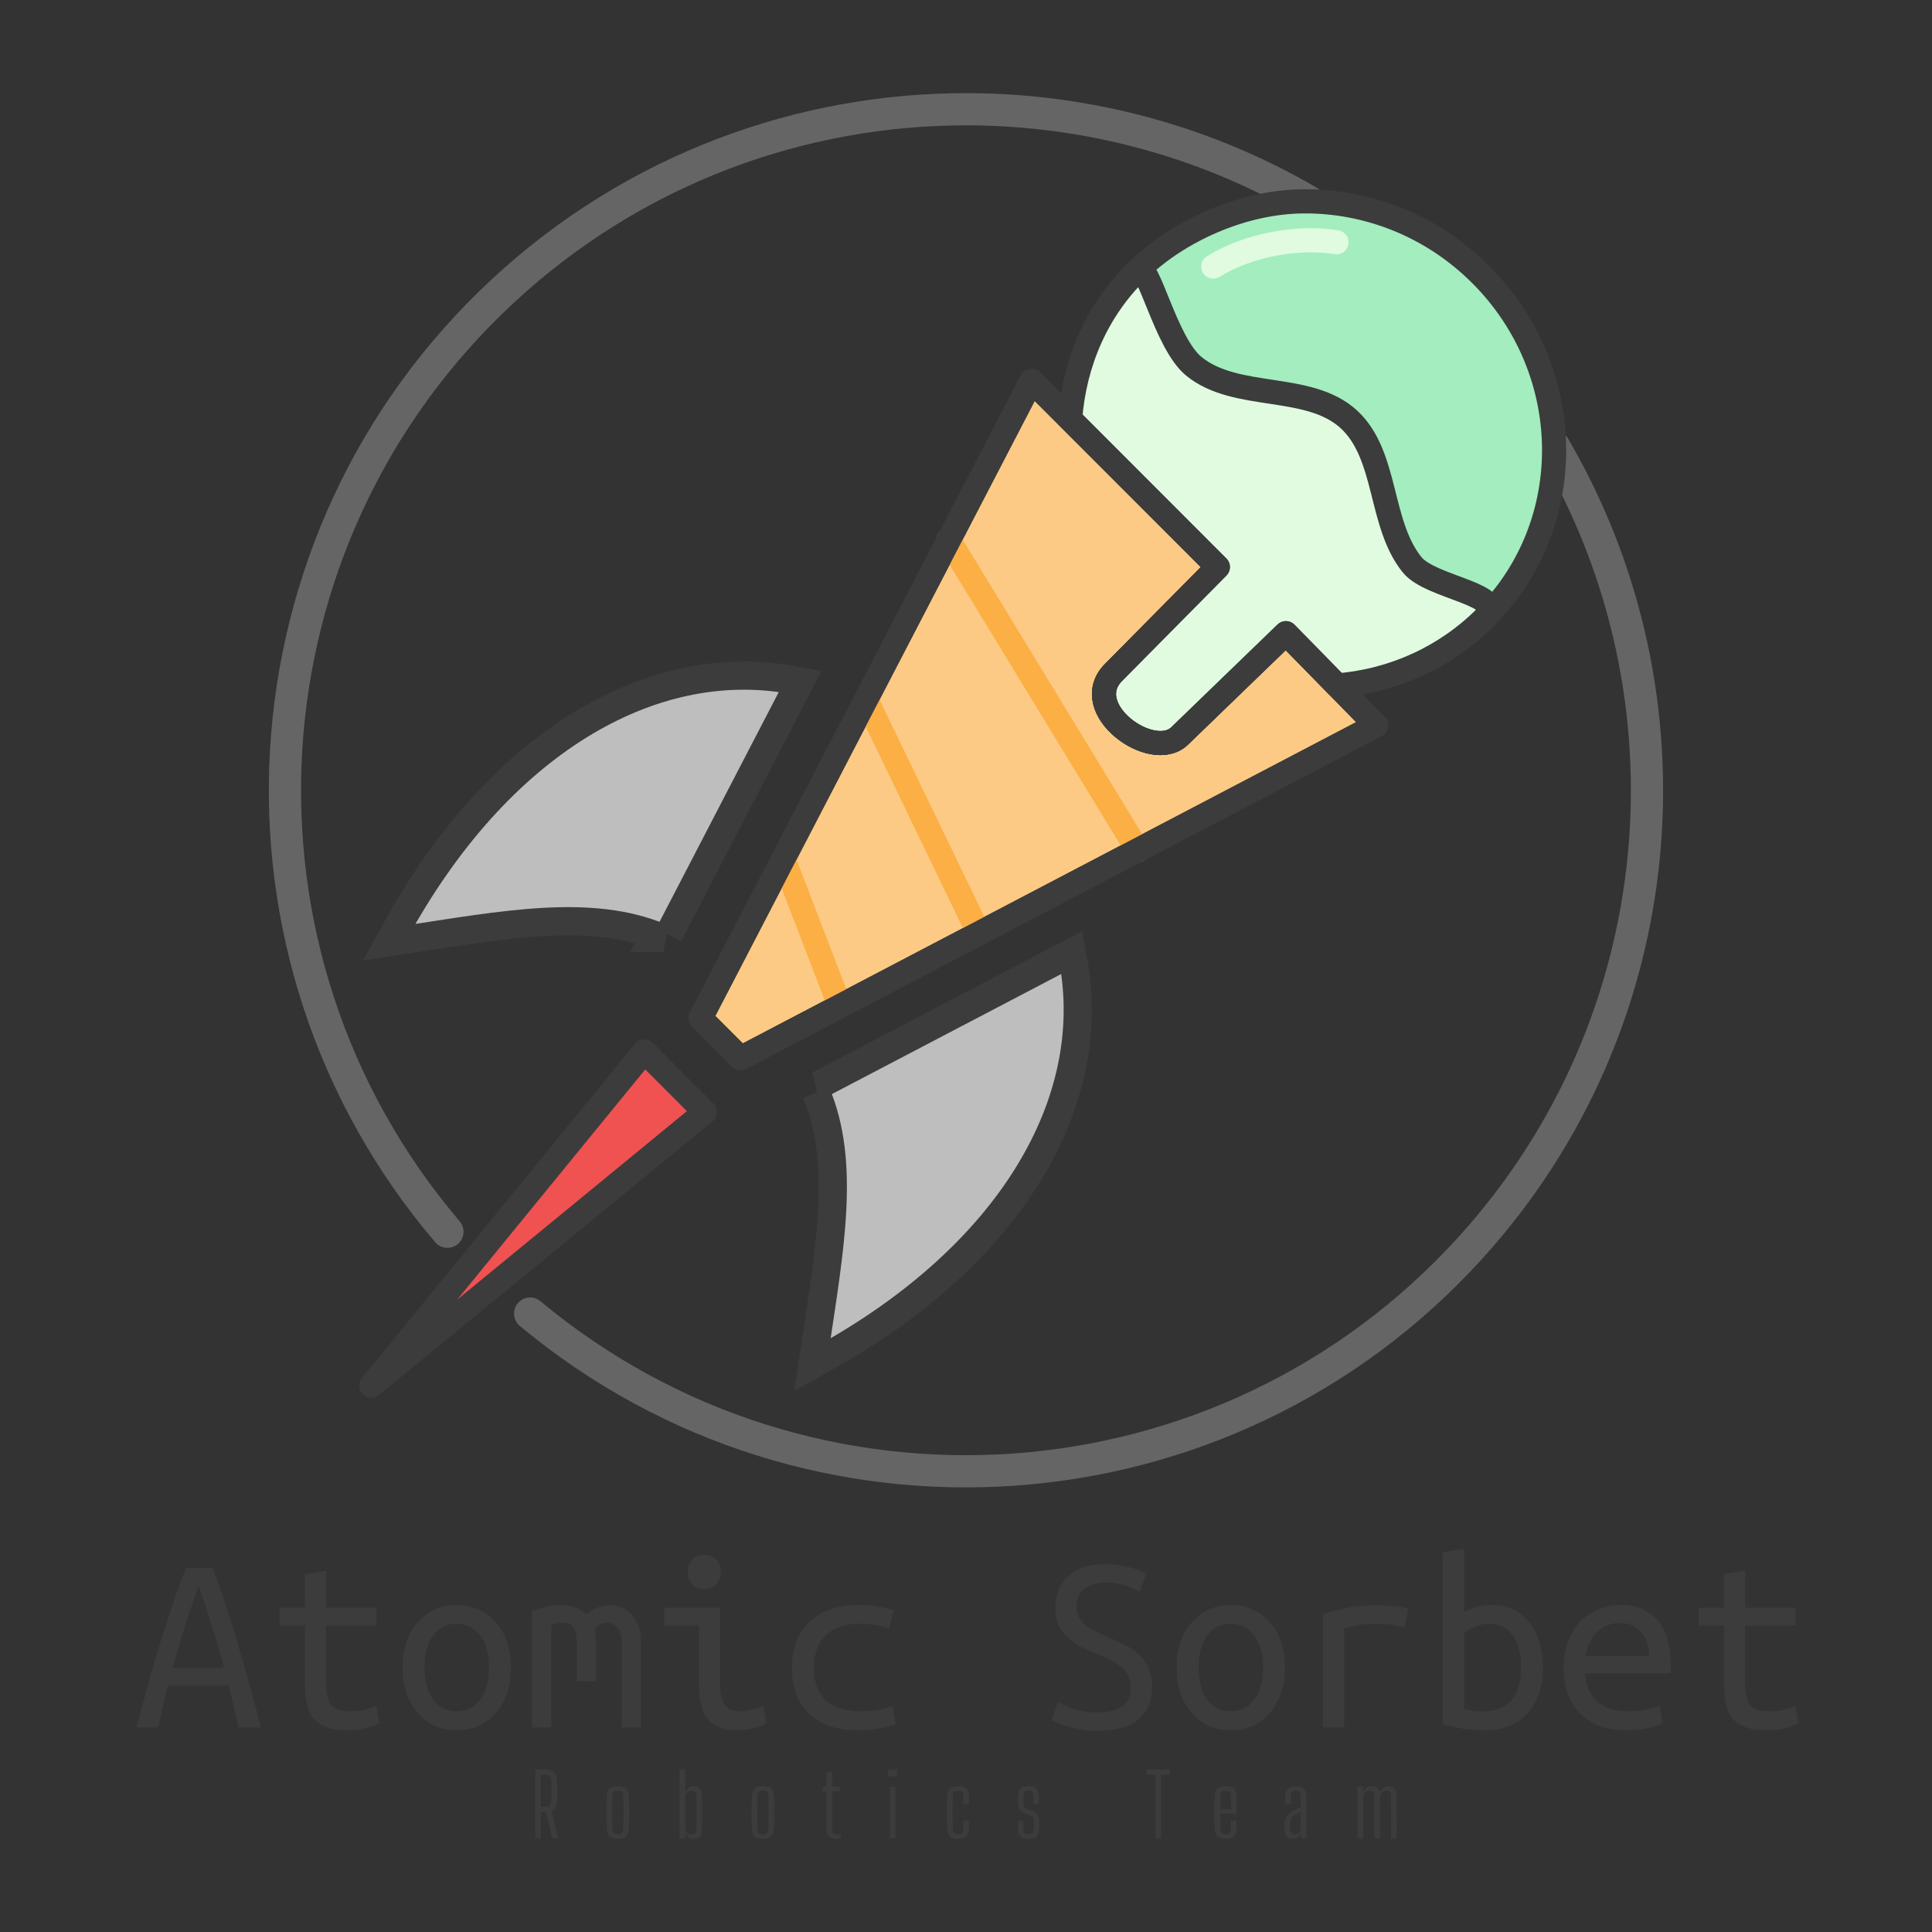 <?xml version="1.0" encoding="UTF-8" standalone="no"?>
<!-- Created with Inkscape (http://www.inkscape.org/) -->

<svg
   xmlns:dc="http://purl.org/dc/elements/1.1/"
   xmlns:cc="http://creativecommons.org/ns#"
   xmlns:rdf="http://www.w3.org/1999/02/22-rdf-syntax-ns#"
   xmlns:svg="http://www.w3.org/2000/svg"
   xmlns="http://www.w3.org/2000/svg"
   xmlns:sodipodi="http://sodipodi.sourceforge.net/DTD/sodipodi-0.dtd"
   xmlns:inkscape="http://www.inkscape.org/namespaces/inkscape"
   width="1200"
   height="1200"
   viewBox="0 0 317.5 317.5"
   version="1.1"
   id="svg8"
   inkscape:version="0.92.4 (5da689c313, 2019-01-14)"
   sodipodi:docname="logo_gradient_text.svg"
   inkscape:export-filename="C:\Users\alist\OneDrive\Documents\Atomic Sorbet\Logo\logo_gradient_messenger.png"
   inkscape:export-xdpi="600"
   inkscape:export-ydpi="600">
  <rect x="0" y="0" width="317.5" height="317.5" fill="#333333" stroke="none"/>
  <defs
     id="defs2" />
  <sodipodi:namedview
     id="base"
     pagecolor="#ffffff"
     bordercolor="#666666"
     borderopacity="1.0"
     inkscape:pageopacity="1"
     inkscape:pageshadow="2"
     inkscape:zoom="0.35355339"
     inkscape:cx="900.75694"
     inkscape:cy="905.63814"
     inkscape:document-units="px"
     inkscape:current-layer="layer1"
     showgrid="false"
     units="px"
     inkscape:window-width="1920"
     inkscape:window-height="1121"
     inkscape:window-x="-9"
     inkscape:window-y="-9"
     inkscape:window-maximized="1"
     showguides="true"
     inkscape:guide-bbox="true"
     inkscape:pagecheckerboard="false"
     objecttolerance="20" />
  <g
     inkscape:label="Layer 1"
     inkscape:groupmode="layer"
     id="layer1"
     transform="translate(0,20.5)">
    <path
       sodipodi:nodetypes="cssccsc"
       inkscape:connector-curvature="0"
       id="path933"
       d="M 215.009,12.599 C 197.831,2.599 178.545,-2.462 159.225,-2.546 131.769,-2.665 104.246,7.263 82.618,27.334 38.673,68.113 34.666,136.276 73.529,181.923 m 13.593,13.446 C 133.187,233.736 201.303,228.99 241.604,184.607 275.173,147.637 279.508,94.102 255.388,52.883"
       style="fill:none;fill-opacity:1;stroke:#656565;stroke-width:5.292;stroke-linecap:round;stroke-linejoin:round;stroke-miterlimit:4;stroke-dasharray:none;stroke-dashoffset:0;stroke-opacity:1" />
    <flowRoot
       xml:space="preserve"
       id="flowRoot854"
       style="font-style:normal;font-variant:normal;font-weight:normal;font-stretch:normal;font-size:24px;line-height:1;font-family:Roboto;-inkscape-font-specification:Roboto;letter-spacing:0px;word-spacing:0px;fill:#000000;fill-opacity:1;stroke:none"
       transform="translate(-375.708,153.458)"><flowRegion
         id="flowRegion856"><rect
           id="rect858"
           width="1013.991"
           height="172.534"
           x="101.823"
           y="1000.783" /></flowRegion><flowPara
         id="flowPara860" /></flowRoot>    <path
       sodipodi:nodetypes="ccccc"
       inkscape:connector-curvature="0"
       id="path862"
       d="m 105.891,152.291 c -8.775,10.761 -36.089,44.165 -44.865,54.926 10.47,-8.559 54.805,-44.969 54.805,-44.969 l -9.941,-9.957 z"
       style="fill:#f05151;fill-opacity:1;stroke:#3c3c3c;stroke-width:3.969;stroke-linecap:round;stroke-linejoin:round;stroke-miterlimit:4;stroke-dasharray:none;stroke-opacity:1" />
    <path
       inkscape:transform-center-y="-8.1197155"
       inkscape:transform-center-x="-20.849038"
       sodipodi:nodetypes="ccccc"
       inkscape:connector-curvature="0"
       id="path866"
       d="m 135.031,158.686 40.368,-21.138 c 4.202,22.666 -9.938,47.434 -40.604,64.361 2.537,-17.029 5.272,-31.37 0.237,-43.223 z"
       style="fill:none;stroke:#3c3c3c;stroke-width:6.615;stroke-linecap:butt;stroke-linejoin:miter;stroke-miterlimit:4;stroke-dasharray:none;stroke-opacity:1" />
    <path
       style="fill:none;stroke:#3c3c3c;stroke-width:6.615;stroke-linecap:butt;stroke-linejoin:miter;stroke-miterlimit:4;stroke-dasharray:none;stroke-opacity:1"
       d="m 109.009,132.664 20.987,-40.446 c -22.681,-4.118 -47.397,10.115 -64.209,40.844 17.019,-2.601 31.35,-5.389 43.222,-0.398 z"
       id="path868"
       inkscape:connector-curvature="0"
       sodipodi:nodetypes="ccccc"
       inkscape:transform-center-x="20.851715"
       inkscape:transform-center-y="-8.0249503" />
    <path
       style="fill:#bebebe;fill-opacity:1;stroke:#3c3c3c;stroke-width:2.646;stroke-linecap:butt;stroke-linejoin:miter;stroke-miterlimit:4;stroke-dasharray:none;stroke-opacity:1"
       d="m 135.031,158.686 40.368,-21.138 c 4.202,22.666 -9.938,47.434 -40.604,64.361 2.537,-17.029 5.272,-31.37 0.237,-43.223 z"
       id="path870"
       inkscape:connector-curvature="0"
       sodipodi:nodetypes="ccccc"
       inkscape:transform-center-x="-20.849038"
       inkscape:transform-center-y="-8.1197155" />
    <path
       inkscape:transform-center-y="-8.0249503"
       inkscape:transform-center-x="20.851715"
       sodipodi:nodetypes="ccccc"
       inkscape:connector-curvature="0"
       id="path872"
       d="m 109.009,132.664 20.987,-40.446 c -22.681,-4.118 -47.397,10.115 -64.209,40.844 17.019,-2.601 31.35,-5.389 43.222,-0.398 z"
       style="fill:#bebebe;fill-opacity:1;stroke:#3c3c3c;stroke-width:2.646;stroke-linecap:butt;stroke-linejoin:miter;stroke-miterlimit:4;stroke-dasharray:none;stroke-opacity:1" />
    <path
       style="fill:#a3edbe;fill-opacity:1;stroke:#3c3c3c;stroke-width:3.969;stroke-linecap:butt;stroke-linejoin:round;stroke-miterlimit:4;stroke-dasharray:none;stroke-opacity:1"
       d="m 214.075,12.591 c -9.872,0.106 -20.332,4.78 -27.062,11.3 -6.731,6.519 -10.45,15.187 -11.149,24.475 l 24.273,24.321 -17.127,17.305 c -5.902,5.963 6.335,14.813 10.849,10.449 l 17.468,-16.885 8.38,8.561 0.022,0.022 c 9.252,-0.728 17.874,-4.676 24.366,-11.166 15.356,-15.352 15.022,-40.58 -0.741,-56.343 -8.128,-8.128 -18.771,-12.153 -29.28,-12.041 z"
       id="path833"
       inkscape:connector-curvature="0"
       sodipodi:nodetypes="czcccccccsssc" />
    <path
       style="fill:#fcca84;fill-opacity:1;stroke:#3c3c3c;stroke-width:3.969;stroke-linecap:butt;stroke-linejoin:round;stroke-miterlimit:4;stroke-dasharray:none;stroke-opacity:1"
       d="M 211.328,83.557 193.86,100.442 c -4.514,4.363 -16.751,-4.486 -10.85,-10.449 L 200.137,72.687 169.525,42.076 C 167.259,46.44 117.391,142.468 115.124,146.833 l 6.571,6.571 c 4.352,-2.28 95.745,-50.15 104.449,-54.71 z"
       id="path874"
       inkscape:connector-curvature="0"
       sodipodi:nodetypes="ccccccccc" />
    <path
       style="fill:none;stroke:#fbaf44;stroke-width:3.969;stroke-linecap:round;stroke-linejoin:miter;stroke-miterlimit:4;stroke-dasharray:none;stroke-opacity:1"
       d="m 155.925,68.265 7.763,12.736 3.881,6.368 3.881,6.368 3.881,6.368 3.881,6.368 7.763,12.736"
       id="path852"
       inkscape:connector-curvature="0"
       sodipodi:nodetypes="ccccccc" />
    <path
       style="fill:none;stroke:#fbaf44;stroke-width:3.969;stroke-linecap:butt;stroke-linejoin:miter;stroke-miterlimit:4;stroke-dasharray:none;stroke-opacity:1"
       d="m 142.325,94.454 18.539,38.434"
       id="path854"
       inkscape:connector-curvature="0" />
    <path
       style="fill:none;stroke:#fbaf44;stroke-width:3.969;stroke-linecap:butt;stroke-linejoin:miter;stroke-miterlimit:4;stroke-dasharray:none;stroke-opacity:1"
       d="m 128.724,120.643 9.681,25.191"
       id="path856"
       inkscape:connector-curvature="0"
       sodipodi:nodetypes="cc" />
    <path
       sodipodi:nodetypes="scccccccsaaas"
       inkscape:connector-curvature="0"
       id="path885"
       d="m 187.012,23.891 c -6.731,6.519 -10.45,15.187 -11.149,24.475 l 24.273,24.321 -17.127,17.305 c -5.902,5.963 6.335,14.813 10.849,10.449 l 17.468,-16.885 8.38,8.561 0.022,0.022 c 9.252,-0.728 17.874,-4.676 24.366,-11.166 3.839,-3.838 -8.934,-4.815 -12.036,-8.665 -5.445,-6.756 -3.997,-17.988 -10.371,-23.876 -6.604,-6.1 -18.565,-3.044 -25.512,-8.751 -4.703,-3.863 -7.481,-17.422 -9.164,-15.792 z"
       style="fill:#e1fbe0;fill-opacity:1;stroke:#3c3c3c;stroke-width:3.969;stroke-linecap:butt;stroke-linejoin:round;stroke-miterlimit:4;stroke-dasharray:none;stroke-opacity:1" />
    <path
       sodipodi:nodetypes="ccccccccc"
       inkscape:connector-curvature="0"
       id="path887"
       d="M 211.328,83.557 193.86,100.442 c -4.514,4.363 -16.751,-4.486 -10.85,-10.449 L 200.137,72.687 169.525,42.076 C 167.259,46.44 117.391,142.468 115.124,146.833 l 6.571,6.571 c 4.352,-2.28 95.745,-50.15 104.449,-54.71 z"
       style="fill:none;fill-opacity:1;stroke:#3c3c3c;stroke-width:3.969;stroke-linecap:butt;stroke-linejoin:round;stroke-miterlimit:4;stroke-dasharray:none;stroke-opacity:1" />
    <path
       style="fill:#e1fbe0;fill-opacity:1;stroke:none;stroke-width:3.969;stroke-linecap:round;stroke-linejoin:round;stroke-miterlimit:4;stroke-dasharray:none;stroke-dashoffset:0;stroke-opacity:1"
       id="path889"
       sodipodi:type="arc"
       sodipodi:cx="219.10118"
       sodipodi:cy="72.400299"
       sodipodi:rx="1.1693041"
       sodipodi:ry="1.1693041"
       sodipodi:start="2.443461"
       sodipodi:end="2.2724187"
       d="m 218.205,73.152 a 1.169,1.169 0 0 1 0.107,-1.614 1.169,1.169 0 0 1 1.617,0.037 1.169,1.169 0 0 1 0.032,1.618 1.169,1.169 0 0 1 -1.615,0.101 l 0.755,-0.893 z" />
    <path
       style="fill:none;stroke:#e1fbe0;stroke-width:3.969;stroke-linecap:round;stroke-linejoin:miter;stroke-miterlimit:4;stroke-dasharray:none;stroke-opacity:1"
       d="m 199.385,23.307 c 5.806,-3.637 14.169,-5.025 20.248,-3.994"
       id="path895"
       inkscape:connector-curvature="0"
       sodipodi:nodetypes="cc" />
    <g
       aria-label="Atomic Sorbet"
       transform="matrix(0.265,0,0,0.265,-0.416,-34.19)"
       style="font-style:normal;font-variant:normal;font-weight:normal;font-stretch:normal;font-size:24px;line-height:1;font-family:'Big Shoulders Display';-inkscape-font-specification:'Big Shoulders Display';letter-spacing:0px;word-spacing:0px;fill:#3c3c3c;fill-opacity:1;stroke:none"
       id="flowRoot882">
      <path
         d="m 149.494,1122.942 -5.92,-25.92 h -38.08 l -5.76,25.92 h -13.44 q 2.72,-10.56 6.08,-22.88 3.36,-12.32 7.2,-25.28 4,-12.96 8.32,-25.92 4.32,-13.12 9.12,-24.96 h 16.32 q 4.64,11.84 8.8,24.96 4.32,12.96 8,25.92 3.84,12.96 7.2,25.28 3.36,12.32 6.08,22.88 z m -24.8,-87.52 q -3.68,10.08 -8,23.36 -4.32,13.28 -8.16,27.36 h 32 q -3.68,-14.4 -8,-27.68 -4.16,-13.44 -7.84,-23.04 z"
         style="font-style:normal;font-variant:normal;font-weight:normal;font-stretch:normal;font-size:160px;font-family:'Ubuntu Mono';-inkscape-font-specification:'Ubuntu Mono';fill:#3c3c3c;fill-opacity:1"
         id="path876" />
      <path
         d="m 203.734,1048.702 h 31.36 v 11.04 h -31.36 v 34.56 q 0,5.6 0.8,9.12 0.8,3.52 2.56,5.76 1.92,2.08 4.8,2.88 2.88,0.8 7.04,0.8 5.76,0 9.28,-0.96 3.52,-0.96 6.72,-2.56 l 1.92,11.2 q -2.24,0.96 -7.2,2.56 -4.8,1.6 -12,1.6 -8.32,0 -13.6,-1.92 -5.28,-1.92 -8.32,-5.76 -2.88,-3.84 -4,-9.44 -1.12,-5.76 -1.12,-13.28 v -34.56 h -15.68 v -11.04 h 15.68 v -20.8 l 13.12,-2.24 z"
         style="font-style:normal;font-variant:normal;font-weight:normal;font-stretch:normal;font-size:160px;font-family:'Ubuntu Mono';-inkscape-font-specification:'Ubuntu Mono';fill:#3c3c3c;fill-opacity:1"
         id="path878" />
      <path
         d="m 318.454,1085.822 q 0,8.8 -2.56,16 -2.4,7.04 -6.88,12.16 -4.48,5.12 -10.72,8 -6.24,2.72 -13.6,2.72 -7.2,0 -13.44,-2.72 -6.08,-2.88 -10.56,-8 -4.48,-5.12 -7.04,-12.16 -2.4,-7.2 -2.4,-16 0,-8.8 2.4,-16 2.56,-7.2 7.04,-12.16 4.48,-5.12 10.56,-7.84 6.24,-2.88 13.44,-2.88 7.36,0 13.6,2.88 6.24,2.72 10.72,7.84 4.48,4.96 6.88,12.16 2.56,7.2 2.56,16 z m -13.6,0 q 0,-12.64 -5.44,-19.84 -5.44,-7.36 -14.72,-7.36 -9.12,0 -14.56,7.36 -5.28,7.2 -5.28,19.84 0,12.48 5.28,19.84 5.44,7.2 14.56,7.2 9.28,0 14.72,-7.2 5.44,-7.36 5.44,-19.84 z"
         style="font-style:normal;font-variant:normal;font-weight:normal;font-stretch:normal;font-size:160px;font-family:'Ubuntu Mono';-inkscape-font-specification:'Ubuntu Mono';fill:#3c3c3c;fill-opacity:1"
         id="path880" />
      <path
         d="m 331.414,1050.782 q 9.6,-3.68 18.08,-3.68 4.64,0 8.64,1.44 4.16,1.28 7.04,4.16 6.88,-5.6 14.72,-5.6 3.84,0 7.2,1.44 3.52,1.44 6.08,4.32 2.72,2.88 4.32,7.2 1.6,4.32 1.6,10.08 v 52.8 h -12 v -53.12 q 0,-5.76 -2.56,-8.8 -2.56,-3.04 -6.4,-3.04 -1.92,0 -4,0.96 -2.08,0.96 -3.84,3.04 0.96,3.68 0.96,8.16 v 24.16 h -12 v -24.32 q 0,-5.6 -1.76,-8.8 -1.76,-3.2 -6.88,-3.2 -3.2,0 -7.2,1.44 v 63.52 h -12 z"
         style="font-style:normal;font-variant:normal;font-weight:normal;font-stretch:normal;font-size:160px;font-family:'Ubuntu Mono';-inkscape-font-specification:'Ubuntu Mono';fill:#3c3c3c;fill-opacity:1"
         id="path882" />
      <path
         d="m 438.294,1037.182 q -4.16,0 -7.2,-2.88 -3.04,-2.88 -3.04,-7.84 0,-4.96 3.04,-7.84 3.04,-2.88 7.2,-2.88 4.32,0 7.2,2.88 3.04,2.88 3.04,7.84 0,4.96 -3.04,7.84 -2.88,2.88 -7.2,2.88 z m -3.36,22.56 h -21.44 v -11.04 h 34.56 v 45.6 q 0,11.04 3.04,14.88 3.04,3.68 9.12,3.68 4.64,0 8.48,-1.12 4,-1.12 6.24,-2.4 l 1.92,11.2 q -0.96,0.48 -2.72,1.28 -1.76,0.64 -4.16,1.28 -2.24,0.64 -5.12,1.12 -2.72,0.48 -5.76,0.48 -7.04,0 -11.68,-1.92 -4.64,-1.92 -7.52,-5.76 -2.72,-3.84 -3.84,-9.44 -1.12,-5.76 -1.12,-13.28 z"
         style="font-style:normal;font-variant:normal;font-weight:normal;font-stretch:normal;font-size:160px;font-family:'Ubuntu Mono';-inkscape-font-specification:'Ubuntu Mono';fill:#3c3c3c;fill-opacity:1"
         id="path884" />
      <path
         d="m 492.694,1085.982 q 0,-10.08 3.2,-17.44 3.2,-7.36 8.8,-12.16 5.6,-4.8 12.96,-7.04 7.52,-2.4 16,-2.4 5.44,0 10.72,0.8 5.44,0.64 11.52,2.56 l -3.04,11.36 q -5.28,-1.92 -9.76,-2.4 -4.32,-0.64 -8.8,-0.64 -5.76,0 -10.88,1.6 -5.12,1.44 -8.96,4.8 -3.68,3.2 -5.92,8.48 -2.24,5.12 -2.24,12.48 0,7.04 2.08,12.16 2.08,4.96 5.76,8.32 3.84,3.2 9.12,4.8 5.28,1.6 11.68,1.6 5.12,0 9.76,-0.48 4.8,-0.64 10.4,-2.56 l 1.92,11.04 q -5.6,2.08 -11.36,2.88 -5.76,0.96 -12.48,0.96 -8.96,0 -16.48,-2.4 -7.36,-2.56 -12.8,-7.36 -5.28,-4.8 -8.32,-12 -2.88,-7.36 -2.88,-16.96 z"
         style="font-style:normal;font-variant:normal;font-weight:normal;font-stretch:normal;font-size:160px;font-family:'Ubuntu Mono';-inkscape-font-specification:'Ubuntu Mono';fill:#3c3c3c;fill-opacity:1"
         id="path886" />
      <path
         d="m 682.294,1113.662 q 10.08,0 15.36,-3.84 5.28,-3.84 5.28,-11.52 0,-4.64 -1.92,-7.84 -1.92,-3.36 -5.12,-5.76 -3.2,-2.56 -7.2,-4.32 -4,-1.92 -8.16,-3.52 -4.8,-1.92 -9.28,-4.32 -4.32,-2.4 -7.84,-5.6 -3.36,-3.2 -5.44,-7.52 -1.92,-4.32 -1.92,-10.24 0,-12.96 8.16,-20.16 8.16,-7.36 22.72,-7.36 4,0 7.84,0.64 4,0.48 7.36,1.28 3.36,0.8 5.92,1.92 2.72,1.12 4.32,2.24 l -4.16,11.04 q -3.2,-1.92 -8.8,-3.84 -5.6,-1.92 -12.48,-1.92 -7.2,0 -12.48,3.68 -5.28,3.52 -5.28,10.72 0,4.16 1.44,7.04 1.6,2.88 4.16,5.12 2.72,2.08 6.24,3.84 3.52,1.76 7.68,3.52 6.08,2.56 11.04,5.12 5.12,2.56 8.64,6.08 3.68,3.52 5.6,8.32 2.08,4.8 2.08,11.68 0,12.96 -8.8,20 -8.64,6.88 -24.96,6.88 -5.28,0 -9.92,-0.8 -4.64,-0.64 -8.32,-1.76 -3.52,-1.12 -6.24,-2.24 -2.72,-1.12 -4.16,-2.08 l 4,-10.88 q 3.2,1.76 9.44,4.16 6.24,2.24 15.2,2.24 z"
         style="font-style:normal;font-variant:normal;font-weight:normal;font-stretch:normal;font-size:160px;font-family:'Ubuntu Mono';-inkscape-font-specification:'Ubuntu Mono';fill:#3c3c3c;fill-opacity:1"
         id="path888" />
      <path
         d="m 798.454,1085.822 q 0,8.8 -2.56,16 -2.4,7.04 -6.88,12.16 -4.48,5.12 -10.72,8 -6.24,2.72 -13.6,2.72 -7.2,0 -13.44,-2.72 -6.08,-2.88 -10.56,-8 -4.48,-5.12 -7.04,-12.16 -2.4,-7.2 -2.4,-16 0,-8.8 2.4,-16 2.56,-7.2 7.04,-12.16 4.48,-5.12 10.56,-7.84 6.24,-2.88 13.44,-2.88 7.36,0 13.6,2.88 6.24,2.72 10.72,7.84 4.48,4.96 6.88,12.16 2.56,7.2 2.56,16 z m -13.6,0 q 0,-12.64 -5.44,-19.84 -5.44,-7.36 -14.72,-7.36 -9.12,0 -14.56,7.36 -5.28,7.2 -5.28,19.84 0,12.48 5.28,19.84 5.44,7.2 14.56,7.2 9.28,0 14.72,-7.2 5.44,-7.36 5.44,-19.84 z"
         style="font-style:normal;font-variant:normal;font-weight:normal;font-stretch:normal;font-size:160px;font-family:'Ubuntu Mono';-inkscape-font-specification:'Ubuntu Mono';fill:#3c3c3c;fill-opacity:1"
         id="path890" />
      <path
         d="m 821.974,1122.942 v -70.24 q 16.32,-5.6 32.96,-5.6 5.12,0 9.76,0.48 4.64,0.32 10.24,1.6 l -2.4,11.68 q -5.12,-1.44 -9.12,-1.76 -3.84,-0.48 -8.48,-0.48 -9.76,0 -19.84,2.72 v 61.6 z"
         style="font-style:normal;font-variant:normal;font-weight:normal;font-stretch:normal;font-size:160px;font-family:'Ubuntu Mono';-inkscape-font-specification:'Ubuntu Mono';fill:#3c3c3c;fill-opacity:1"
         id="path892" />
      <path
         d="m 909.494,1051.422 q 2.4,-1.44 6.88,-2.88 4.64,-1.6 10.24,-1.6 7.52,0 13.44,2.88 5.92,2.88 9.92,8 4.16,5.12 6.24,12.32 2.24,7.04 2.24,15.68 0,8.96 -2.56,16.16 -2.56,7.2 -7.2,12.32 -4.64,4.96 -11.2,7.68 -6.56,2.72 -14.56,2.72 -8.8,0 -15.68,-1.28 -6.88,-1.28 -11.04,-2.56 v -106.56 l 13.28,-2.24 z m 0,60 q 3.04,0.8 6.08,1.28 3.04,0.32 5.76,0.32 11.04,0 17.28,-6.72 6.24,-6.88 6.24,-20.48 0,-5.76 -1.12,-10.72 -1.12,-5.12 -3.52,-8.64 -2.4,-3.68 -6.24,-5.76 -3.68,-2.08 -8.96,-2.08 -4.64,0 -8.96,1.92 -4.32,1.76 -6.56,3.84 z"
         style="font-style:normal;font-variant:normal;font-weight:normal;font-stretch:normal;font-size:160px;font-family:'Ubuntu Mono';-inkscape-font-specification:'Ubuntu Mono';fill:#3c3c3c;fill-opacity:1"
         id="path894" />
      <path
         d="m 1006.293,1046.942 q 15.04,0 23.2,9.44 8.16,9.28 8.16,28.32 v 4.64 h -53.12 q 0.8,11.52 7.52,17.6 6.88,5.92 19.2,5.92 7.04,0 12,-1.12 4.96,-1.12 7.52,-2.4 l 1.76,11.2 q -2.4,1.28 -8.64,2.72 -6.24,1.44 -14.08,1.44 -9.6,0 -16.96,-2.88 -7.2,-3.04 -12,-8.16 -4.8,-5.12 -7.2,-12.16 -2.4,-7.2 -2.4,-15.52 0,-9.92 3.04,-17.28 3.04,-7.36 8,-12.16 4.96,-4.8 11.2,-7.2 6.24,-2.4 12.8,-2.4 z m 17.92,31.68 q 0,-9.44 -4.96,-14.88 -4.96,-5.6 -13.12,-5.6 -4.64,0 -8.48,1.76 -3.68,1.76 -6.4,4.64 -2.72,2.88 -4.32,6.56 -1.6,3.68 -2.08,7.52 z"
         style="font-style:normal;font-variant:normal;font-weight:normal;font-stretch:normal;font-size:160px;font-family:'Ubuntu Mono';-inkscape-font-specification:'Ubuntu Mono';fill:#3c3c3c;fill-opacity:1"
         id="path896" />
      <path
         d="m 1083.734,1048.702 h 31.36 v 11.04 h -31.36 v 34.56 q 0,5.6 0.8,9.12 0.8,3.52 2.56,5.76 1.92,2.08 4.8,2.88 2.88,0.8 7.04,0.8 5.76,0 9.28,-0.96 3.52,-0.96 6.72,-2.56 l 1.92,11.2 q -2.24,0.96 -7.2,2.56 -4.8,1.6 -12,1.6 -8.32,0 -13.6,-1.92 -5.28,-1.92 -8.32,-5.76 -2.88,-3.84 -4,-9.44 -1.12,-5.76 -1.12,-13.28 v -34.56 h -15.68 v -11.04 h 15.68 v -20.8 l 13.12,-2.24 z"
         style="font-style:normal;font-variant:normal;font-weight:normal;font-stretch:normal;font-size:160px;font-family:'Ubuntu Mono';-inkscape-font-specification:'Ubuntu Mono';fill:#3c3c3c;fill-opacity:1"
         id="path898" />
    </g>
    <g
       aria-label="Robotics Team"
       style="font-style:normal;font-variant:normal;font-weight:normal;font-stretch:normal;font-size:6.35px;line-height:1;font-family:'Big Shoulders Display';-inkscape-font-specification:'Big Shoulders Display';letter-spacing:0px;word-spacing:0px;fill:#3c3c3c;fill-opacity:1;stroke:none;stroke-width:0.265"
       id="text910">
      <path
         d="m 87.964,281.594 v -11.289 h 1.707 q 0.96,0 1.397,0.423 0.437,0.423 0.466,1.397 0.042,0.945 0.042,1.75 0,0.804 -0.042,1.58 -0.042,1.341 -0.917,1.665 l 1.143,4.473 h -1.002 l -1.03,-4.304 h -0.833 v 4.304 z m 0.931,-5.151 h 0.776 q 0.48,0 0.691,-0.226 0.226,-0.226 0.24,-0.72 0.071,-1.707 0,-3.415 -0.014,-0.48 -0.24,-0.706 -0.212,-0.226 -0.691,-0.226 h -0.776 z"
         style="font-size:14.111px;letter-spacing:6.879px;fill:#3c3c3c;fill-opacity:1;stroke-width:0.265"
         id="path850" />
      <path
         d="m 101.543,281.693 q -0.988,0 -1.397,-0.423 -0.395,-0.423 -0.437,-1.411 -0.028,-0.762 -0.042,-1.623 0,-0.861 0,-1.722 0.014,-0.875 0.042,-1.651 0.042,-0.988 0.437,-1.411 0.409,-0.423 1.397,-0.423 0.988,0 1.383,0.437 0.395,0.423 0.437,1.397 0.042,1.143 0.042,2.498 0,1.341 -0.042,2.498 -0.042,0.974 -0.437,1.411 -0.395,0.423 -1.383,0.423 z m 0,-0.748 q 0.466,0 0.663,-0.198 0.212,-0.198 0.226,-0.691 0.028,-1.002 0.028,-1.849 0.014,-0.847 0,-1.693 0,-0.847 -0.028,-1.834 -0.014,-0.508 -0.212,-0.706 -0.198,-0.198 -0.677,-0.198 -0.48,0 -0.691,0.198 -0.198,0.198 -0.212,0.706 -0.028,0.988 -0.042,1.834 -0.014,0.847 0,1.693 0.014,0.847 0.042,1.849 0.014,0.494 0.212,0.691 0.212,0.198 0.691,0.198 z"
         style="font-size:14.111px;letter-spacing:6.879px;fill:#3c3c3c;fill-opacity:1;stroke-width:0.265"
         id="path853" />
      <path
         d="m 115.383,274.708 q 0.014,1.341 0.014,2.723 0,1.369 -0.014,2.582 -0.042,0.903 -0.381,1.298 -0.339,0.381 -1.002,0.381 -0.494,0 -0.762,-0.212 -0.268,-0.212 -0.48,-0.635 h -0.155 v 0.748 h -0.931 v -11.289 h 0.931 v 3.57 h 0.212 q 0.198,-0.423 0.466,-0.635 0.282,-0.212 0.762,-0.212 0.663,0 0.974,0.395 0.325,0.381 0.367,1.284 z m -0.945,5.376 q 0.085,-2.526 0,-5.447 -0.014,-0.466 -0.183,-0.663 -0.155,-0.212 -0.536,-0.212 -0.847,0 -1.115,0.861 v 5.475 q 0.268,0.861 1.115,0.861 0.381,0 0.536,-0.198 0.169,-0.212 0.183,-0.677 z"
         style="font-size:14.111px;letter-spacing:6.879px;fill:#3c3c3c;fill-opacity:1;stroke-width:0.265"
         id="path855" />
      <path
         d="m 125.389,281.693 q -0.988,0 -1.397,-0.423 -0.395,-0.423 -0.437,-1.411 -0.028,-0.762 -0.042,-1.623 0,-0.861 0,-1.722 0.014,-0.875 0.042,-1.651 0.042,-0.988 0.437,-1.411 0.409,-0.423 1.397,-0.423 0.988,0 1.383,0.437 0.395,0.423 0.437,1.397 0.042,1.143 0.042,2.498 0,1.341 -0.042,2.498 -0.042,0.974 -0.437,1.411 -0.395,0.423 -1.383,0.423 z m 0,-0.748 q 0.466,0 0.663,-0.198 0.212,-0.198 0.226,-0.691 0.028,-1.002 0.028,-1.849 0.014,-0.847 0,-1.693 0,-0.847 -0.028,-1.834 -0.014,-0.508 -0.212,-0.706 -0.198,-0.198 -0.677,-0.198 -0.48,0 -0.691,0.198 -0.198,0.198 -0.212,0.706 -0.028,0.988 -0.042,1.834 -0.014,0.847 0,1.693 0.014,0.847 0.042,1.849 0.014,0.494 0.212,0.691 0.212,0.198 0.691,0.198 z"
         style="font-size:14.111px;letter-spacing:6.879px;fill:#3c3c3c;fill-opacity:1;stroke-width:0.265"
         id="path857" />
      <path
         d="m 137.54,281.693 q -0.988,0 -1.355,-0.395 -0.367,-0.409 -0.381,-1.326 v -6.096 h -0.579 v -0.748 h 0.593 v -2.399 h 0.96 l -0.014,2.399 h 1.256 v 0.748 h -1.27 v 6.181 q 0,0.522 0.141,0.706 0.141,0.183 0.663,0.183 0.198,0 0.325,0 0.127,-0.014 0.282,-0.042 v 0.72 q -0.268,0.071 -0.621,0.071 z"
         style="font-size:14.111px;letter-spacing:6.879px;fill:#3c3c3c;fill-opacity:1;stroke-width:0.265"
         id="path859" />
      <path
         d="m 145.934,271.434 v -1.129 h 1.482 v 1.129 z m 0.296,10.16 v -8.467 h 0.931 v 8.467 z"
         style="font-size:14.111px;letter-spacing:6.879px;fill:#3c3c3c;fill-opacity:1;stroke-width:0.265"
         id="path861" />
      <path
         d="m 155.643,279.971 q -0.028,-0.762 -0.042,-1.679 0,-0.917 0,-1.834 0.014,-0.917 0.042,-1.693 0.042,-0.931 0.452,-1.326 0.423,-0.409 1.355,-0.409 0.931,0 1.341,0.395 0.423,0.395 0.437,1.312 0.014,0.268 0,0.621 0,0.339 -0.014,0.663 h -0.917 q 0.028,-0.353 0.014,-0.734 0,-0.381 0,-0.635 -0.014,-0.508 -0.212,-0.691 -0.198,-0.183 -0.649,-0.183 -0.466,0 -0.663,0.183 -0.198,0.183 -0.212,0.691 -0.014,1.002 -0.028,1.863 0,0.847 0,1.693 0.014,0.847 0.028,1.849 0.014,0.508 0.212,0.706 0.212,0.183 0.663,0.183 0.452,0 0.649,-0.183 0.198,-0.198 0.212,-0.706 0,-0.268 0,-0.607 0.014,-0.339 -0.014,-0.762 h 0.917 q 0.042,0.677 0.014,1.284 -0.028,0.917 -0.437,1.326 -0.409,0.395 -1.341,0.395 -0.945,0 -1.369,-0.395 -0.409,-0.409 -0.437,-1.326 z"
         style="font-size:14.111px;letter-spacing:6.879px;fill:#3c3c3c;fill-opacity:1;stroke-width:0.265"
         id="path863" />
      <path
         d="m 168.995,281.693 q -0.917,0 -1.284,-0.395 -0.367,-0.409 -0.395,-1.326 -0.028,-0.607 0.014,-1.284 h 0.833 q -0.014,0.423 -0.014,0.762 0,0.339 0,0.607 0.014,0.508 0.198,0.706 0.198,0.183 0.649,0.183 0.48,0 0.677,-0.183 0.198,-0.198 0.212,-0.706 0.014,-0.254 0.014,-0.522 0,-0.268 0,-0.494 -0.014,-0.522 -0.127,-0.79 -0.113,-0.282 -0.48,-0.409 l -0.663,-0.226 q -0.734,-0.24 -1.03,-0.677 -0.282,-0.437 -0.296,-1.369 -0.014,-0.212 -0.014,-0.395 0.014,-0.198 0.014,-0.409 0.014,-0.931 0.395,-1.326 0.381,-0.409 1.355,-0.409 0.917,0 1.284,0.395 0.367,0.395 0.395,1.312 0,0.268 0,0.621 0,0.339 -0.014,0.663 h -0.875 q 0.028,-0.353 0.014,-0.734 0,-0.381 0,-0.635 -0.014,-0.508 -0.183,-0.691 -0.169,-0.183 -0.621,-0.183 -0.466,0 -0.649,0.183 -0.169,0.183 -0.183,0.691 0,0.24 -0.014,0.437 0,0.198 0,0.409 0.014,0.536 0.099,0.861 0.099,0.325 0.522,0.466 l 0.621,0.183 q 0.677,0.212 1.002,0.663 0.339,0.437 0.339,1.326 0,0.24 -0.014,0.508 0,0.254 -0.014,0.494 -0.028,0.903 -0.423,1.298 -0.381,0.395 -1.341,0.395 z"
         style="font-size:14.111px;letter-spacing:6.879px;fill:#3c3c3c;fill-opacity:1;stroke-width:0.265"
         id="path865" />
      <path
         d="m 189.879,281.594 v -10.442 h -1.439 v -0.847 h 3.81 v 0.847 h -1.425 v 10.442 z"
         style="font-size:14.111px;letter-spacing:6.879px;fill:#3c3c3c;fill-opacity:1;stroke-width:0.265"
         id="path867" />
      <path
         d="m 202.281,278.687 h 0.903 q 0.014,0.325 0.014,0.677 0.014,0.339 0,0.621 -0.042,0.903 -0.437,1.312 -0.381,0.395 -1.312,0.395 -0.96,0 -1.383,-0.395 -0.423,-0.409 -0.452,-1.312 -0.028,-0.762 -0.042,-1.679 0,-0.931 0,-1.849 0.014,-0.917 0.042,-1.693 0.042,-0.931 0.466,-1.326 0.423,-0.409 1.355,-0.409 0.903,0 1.312,0.395 0.409,0.395 0.452,1.312 0.014,0.325 0.014,1.101 0.014,0.762 -0.028,1.722 h -2.653 q 0,0.593 0,1.199 0.014,0.593 0.028,1.298 0,0.508 0.198,0.706 0.212,0.183 0.663,0.183 0.452,0 0.635,-0.183 0.198,-0.198 0.226,-0.706 0.014,-0.522 0,-1.369 z m -0.847,-4.911 q -0.466,0 -0.677,0.212 -0.198,0.198 -0.198,0.663 -0.014,0.621 -0.028,1.143 0,0.522 0,1.03 h 1.764 q 0,-0.748 0,-1.312 0,-0.579 -0.014,-0.861 -0.028,-0.466 -0.226,-0.663 -0.198,-0.212 -0.621,-0.212 z"
         style="font-size:14.111px;letter-spacing:6.879px;fill:#3c3c3c;fill-opacity:1;stroke-width:0.265"
         id="path869" />
      <path
         d="m 212.458,281.678 q -0.677,0 -1.002,-0.395 -0.325,-0.395 -0.381,-1.185 -0.014,-0.183 -0.028,-0.367 0,-0.183 0.014,-0.367 0.042,-0.734 0.339,-1.27 0.31,-0.536 1.087,-0.988 0.296,-0.169 0.621,-0.325 0.325,-0.169 0.649,-0.325 v -1.778 q 0,-0.466 -0.183,-0.677 -0.169,-0.226 -0.635,-0.226 -0.395,0 -0.593,0.183 -0.198,0.183 -0.212,0.691 -0.014,0.24 -0.014,0.649 0,0.409 0.014,0.72 h -0.917 q -0.014,-0.268 -0.028,-0.635 0,-0.367 0.014,-0.649 0.042,-0.903 0.437,-1.298 0.409,-0.409 1.341,-0.409 0.974,0 1.326,0.437 0.367,0.423 0.395,1.383 l -0.014,6.745 h -0.931 v -0.762 h -0.155 q -0.155,0.409 -0.423,0.635 -0.254,0.212 -0.72,0.212 z m 0.325,-0.72 q 0.691,0 0.974,-0.804 v -2.921 q -0.24,0.113 -0.494,0.254 -0.254,0.127 -0.579,0.367 -0.409,0.296 -0.55,0.663 -0.127,0.367 -0.141,0.847 -0.014,0.141 -0.014,0.325 0.014,0.169 0.014,0.353 0.042,0.437 0.24,0.677 0.212,0.24 0.55,0.24 z"
         style="font-size:14.111px;letter-spacing:6.879px;fill:#3c3c3c;fill-opacity:1;stroke-width:0.265"
         id="path871" />
      <path
         d="m 223.073,281.594 v -8.467 h 0.931 v 0.748 h 0.183 q 0.212,-0.423 0.48,-0.635 0.282,-0.212 0.776,-0.212 0.508,0 0.804,0.212 0.31,0.212 0.437,0.691 h 0.183 q 0.212,-0.437 0.522,-0.663 0.31,-0.24 0.804,-0.24 0.663,0 0.988,0.395 0.325,0.381 0.339,1.284 l 0.014,6.886 h -0.931 l -0.014,-6.957 q -0.014,-0.466 -0.183,-0.663 -0.155,-0.212 -0.536,-0.212 -0.79,0 -1.087,0.875 v 6.957 h -0.931 l -0.014,-6.957 q 0,-0.466 -0.169,-0.663 -0.169,-0.212 -0.55,-0.212 -0.847,0 -1.115,0.861 v 6.971 z"
         style="font-size:14.111px;letter-spacing:6.879px;fill:#3c3c3c;fill-opacity:1;stroke-width:0.265"
         id="path873" />
    </g>
  </g>
</svg>
